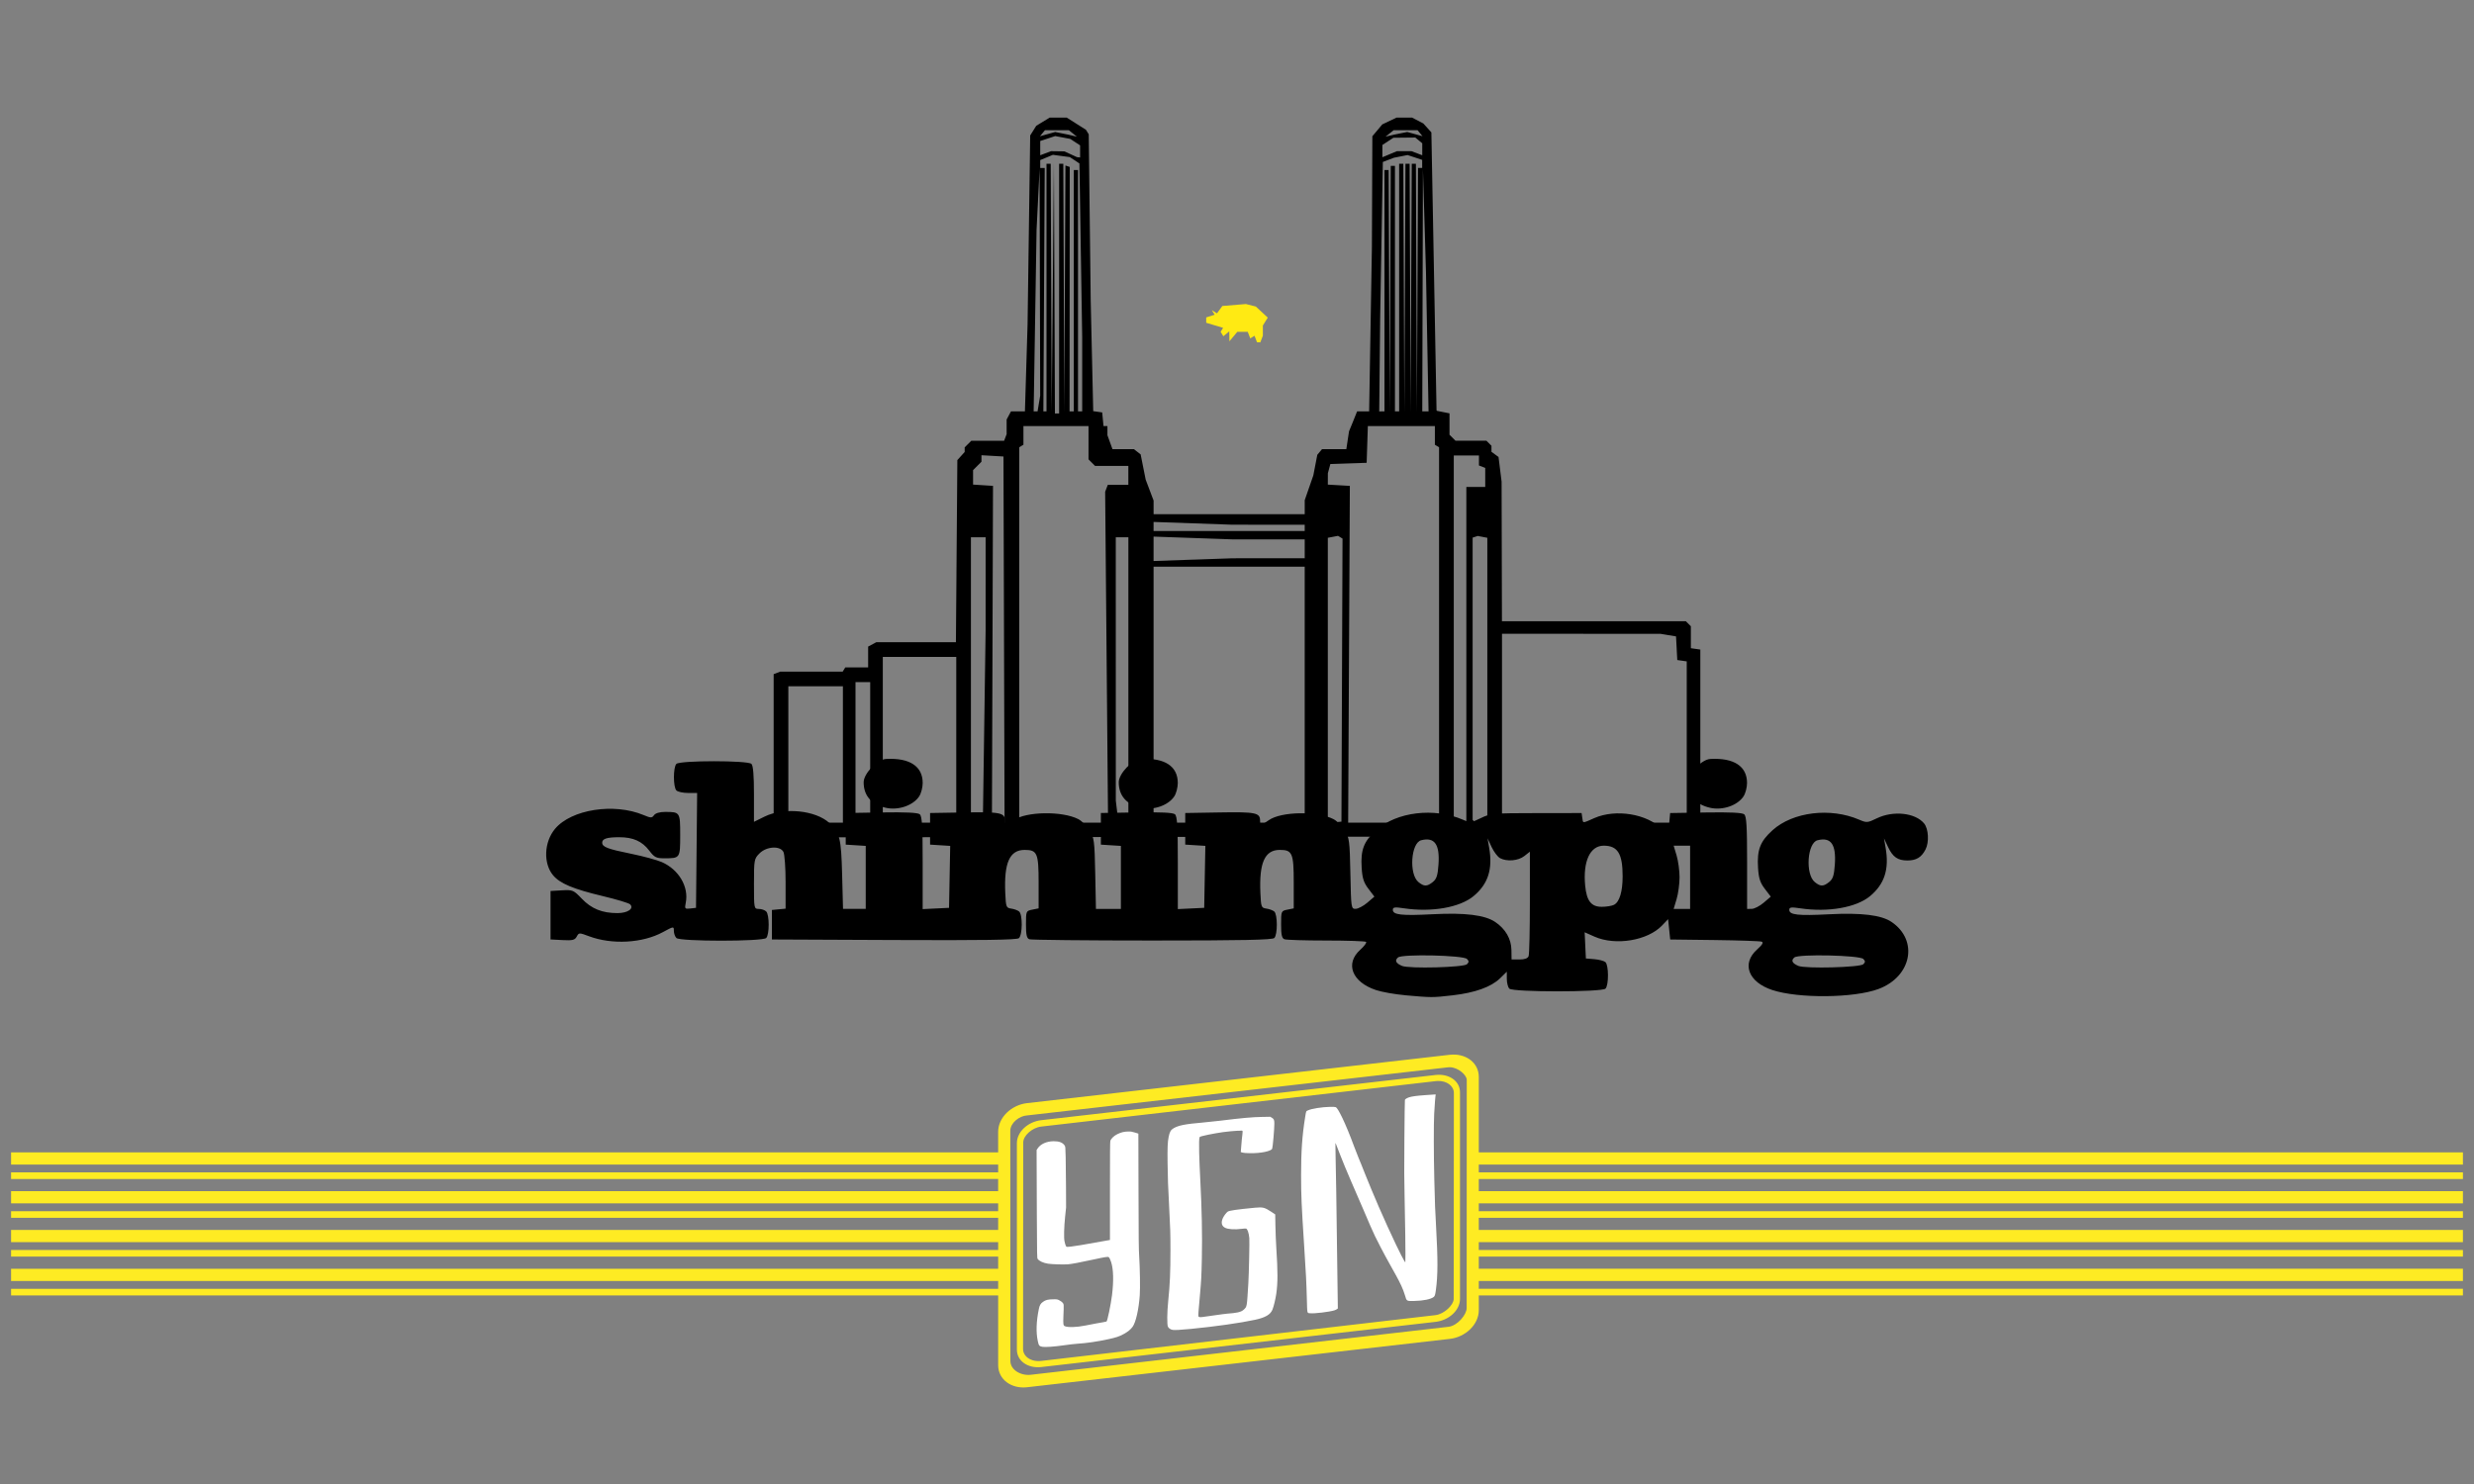 <?xml version="1.0" encoding="UTF-8" standalone="no"?>
<!-- Created with Inkscape (http://www.inkscape.org/) -->

<svg
   width="500"
   height="300"
   viewBox="0 0 132.292 79.375"
   version="1.1"
   id="svg1"
   inkscape:export-filename="../assets/images/shiningpig-card.png"
   inkscape:export-xdpi="96"
   inkscape:export-ydpi="96"
   inkscape:version="1.3.1 (91b66b0783, 2023-11-16, custom)"
   sodipodi:docname="shiningpig-card.svg"
   xmlns:inkscape="http://www.inkscape.org/namespaces/inkscape"
   xmlns:sodipodi="http://sodipodi.sourceforge.net/DTD/sodipodi-0.dtd"
   xmlns="http://www.w3.org/2000/svg"
   xmlns:svg="http://www.w3.org/2000/svg">
  <rect x="0" y="0" width="132.292" height="79.375" fill="#808080" stroke="none"/>
  <sodipodi:namedview
     id="namedview1"
     pagecolor="#fd5419"
     bordercolor="#000000"
     borderopacity="0.25"
     inkscape:showpageshadow="2"
     inkscape:pageopacity="0.0"
     inkscape:pagecheckerboard="0"
     inkscape:deskcolor="#d1d1d1"
     inkscape:document-units="mm"
     inkscape:export-bgcolor="#fd5419ff"
     inkscape:zoom="2.1694726"
     inkscape:cx="211.80263"
     inkscape:cy="122.37997"
     inkscape:window-width="1920"
     inkscape:window-height="1057"
     inkscape:window-x="-8"
     inkscape:window-y="-8"
     inkscape:window-maximized="1"
     inkscape:current-layer="layer1"
     showgrid="false" />
  <defs
     id="defs1" />
  <g
     inkscape:label="Calque 1"
     inkscape:groupmode="layer"
     id="layer1">
    <path
       id="rect7321-12-0-9-3"
       style="display:inline;fill:#feeb23;fill-opacity:1;stroke:none;stroke-width:0.127;stroke-dasharray:none;stroke-opacity:1"
       inkscape:label="contour"
       d="m 77.681,56.407 c -0.05,0.001 -0.101,0.005 -0.153,0.01 l -22.609,2.587 c -0.823,0.094 -1.545,0.756 -1.545,1.538 v 1.094 H 0.592 v 0.653 h 52.783 v 0.419 H 0.592 v 0.353 H 53.374 V 63.711 H 0.592 v 0.653 h 52.783 v 0.419 H 0.592 v 0.353 h 52.783 v 0.651 H 0.592 v 0.653 h 52.783 v 0.419 H 0.592 v 0.353 h 52.783 v 0.651 H 0.592 v 0.653 h 52.783 v 0.419 H 0.592 v 0.353 h 52.783 v 3.728 c 0,0.782 0.721,1.278 1.545,1.184 l 22.609,-2.587 c 0.823,-0.094 1.547,-0.757 1.547,-1.538 v -0.787 H 131.7 V 68.934 H 79.075 V 68.515 H 131.7 V 67.862 H 79.075 V 67.211 H 131.7 V 66.859 H 79.075 V 66.44 H 131.7 V 65.787 H 79.075 V 65.136 H 131.7 V 64.783 H 79.075 V 64.365 H 131.7 V 63.711 H 79.075 V 63.061 H 131.7 V 62.708 H 79.075 V 62.289 H 131.7 V 61.636 H 79.075 v -4.035 c 0,-0.733 -0.636,-1.215 -1.394,-1.194 z m -0.16,0.676 c 0.457,0.005 0.911,0.426 0.911,0.676 l -0.005,12.209 c -1.5e-4,0.347 -0.491,0.944 -0.971,0.999 l -22.339,2.566 c -0.531,0.061 -1.089,-0.261 -1.089,-0.738 l -0.004,-12.326 c 0.01,-0.413 0.481,-0.783 0.895,-0.807 l 22.511,-2.574 c 0.03,-0.004 0.061,-0.005 0.091,-0.005 z m -0.622,0.405 c -0.043,0.001 -0.087,0.004 -0.13,0.009 l -21.089,2.418 c -0.701,0.08 -1.304,0.612 -1.304,1.229 v 11.045 c 0,0.618 0.603,1.011 1.304,0.931 l 21.089,-2.418 c 0.701,-0.08 1.302,-0.612 1.302,-1.229 V 58.428 c 0,-0.579 -0.528,-0.961 -1.171,-0.94 z m -0.027,0.331 c 0.508,-0.018 0.871,0.276 0.871,0.647 l -0.01,11.015 c -2.91e-4,0.308 -0.501,0.807 -0.974,0.862 L 55.68,72.791 c -0.561,0.065 -0.974,-0.243 -0.974,-0.639 l 0.009,-11.044 c 2.92e-4,-0.361 0.471,-0.794 0.965,-0.851 l 21.088,-2.43 c 0.035,-0.004 0.07,-0.006 0.103,-0.008 z"
       sodipodi:nodetypes="cccsccccccccccccccccccccccccccccccccsscsccccccccccccccccccccccccccccccccsccccccccccccccccssccssccccccccccccc" />
    <path
       style="display:inline;fill:#ffffff;fill-opacity:1;stroke:none;stroke-width:0.127;stroke-dasharray:none;stroke-opacity:1"
       d="m 55.727,72.035 c -0.158,-0.032 -0.183,-0.065 -0.234,-0.31 -0.099,-0.468 -0.081,-1.034 0.055,-1.702 0.043,-0.213 0.093,-0.299 0.229,-0.394 0.14,-0.099 0.261,-0.129 0.522,-0.133 0.23,-0.004 0.233,-0.003 0.352,0.057 0.07,0.036 0.143,0.089 0.175,0.13 0.063,0.079 0.063,0.074 0.037,0.732 -0.016,0.405 -0.005,0.483 0.069,0.516 0.173,0.077 0.624,0.065 1.107,-0.032 0.429,-0.085 0.777,-0.15 0.957,-0.178 0.083,-0.013 0.161,-0.03 0.173,-0.037 0.049,-0.031 0.229,-0.897 0.293,-1.405 0.094,-0.753 0.079,-1.384 -0.044,-1.768 -0.044,-0.137 -0.092,-0.237 -0.131,-0.268 -0.041,-0.034 -0.185,-0.011 -0.788,0.119 -0.747,0.163 -1.204,0.249 -1.407,0.264 -0.233,0.018 -0.862,-0.004 -1.056,-0.035 -0.255,-0.042 -0.465,-0.139 -0.549,-0.255 -0.032,-0.044 -0.034,-0.125 -0.044,-2.349 -0.005,-1.267 -0.011,-2.567 -0.011,-2.89 l -0.001,-0.587 0.059,-0.089 c 0.153,-0.23 0.474,-0.375 0.842,-0.38 0.298,-0.004 0.484,0.066 0.595,0.224 0.043,0.062 0.044,0.067 0.058,0.62 0.008,0.307 0.016,1.04 0.018,1.629 l 0.004,1.071 -0.051,0.487 c -0.058,0.551 -0.073,1.146 -0.032,1.324 0.046,0.205 0.078,0.283 0.116,0.293 0.052,0.013 0.354,-0.023 0.756,-0.091 0.381,-0.064 1.454,-0.254 1.517,-0.268 l 0.04,-0.008 v -2.613 c 0,-1.993 0.005,-2.631 0.021,-2.687 0.034,-0.117 0.194,-0.271 0.372,-0.358 0.201,-0.098 0.359,-0.138 0.571,-0.142 0.153,-0.004 0.202,0.004 0.366,0.054 l 0.189,0.058 0.008,3.072 c 0.006,2.608 0.011,3.138 0.037,3.512 0.04,0.607 0.056,1.696 0.03,2.061 -0.054,0.759 -0.21,1.446 -0.382,1.687 -0.105,0.146 -0.261,0.273 -0.49,0.396 -0.23,0.123 -0.389,0.177 -0.793,0.265 -0.603,0.131 -1.179,0.216 -1.663,0.245 -0.141,0.008 -0.476,0.047 -0.743,0.086 -0.507,0.074 -1,0.107 -1.145,0.078 z m 6.978,-0.903 c -0.112,-0.019 -0.21,-0.085 -0.252,-0.17 -0.054,-0.11 -0.047,-0.772 0.015,-1.375 0.092,-0.901 0.119,-1.515 0.119,-2.73 -6.4e-5,-0.896 -0.008,-1.154 -0.071,-2.34 -0.059,-1.105 -0.07,-1.421 -0.082,-2.285 -0.011,-0.848 1.4e-4,-1.142 0.057,-1.423 0.054,-0.268 0.113,-0.373 0.26,-0.46 0.26,-0.155 0.639,-0.229 1.562,-0.307 0.224,-0.019 0.63,-0.062 0.902,-0.095 1.206,-0.149 1.727,-0.196 2.265,-0.206 l 0.442,-0.008 0.084,0.049 c 0.115,0.067 0.137,0.118 0.137,0.317 0,0.295 -0.083,1.25 -0.116,1.339 -0.051,0.137 -0.612,0.252 -1.185,0.243 -0.19,-0.003 -0.336,-0.014 -0.396,-0.03 -0.052,-0.014 -0.097,-0.029 -0.099,-0.031 -0.003,-0.003 0.022,-0.298 0.054,-0.655 0.032,-0.357 0.041,-0.267 0.045,-0.439 0.003,-0.092 -0.093,-0.036 -0.265,-0.046 -0.145,0.004 -0.546,0.041 -0.789,0.075 -0.458,0.065 -1.218,0.213 -1.244,0.263 -0.064,0.124 -0.016,1.325 0.035,2.297 0.082,1.55 0.11,2.953 0.083,4.197 -0.021,0.979 -0.029,1.138 -0.106,2.006 -0.071,0.802 -0.098,1.051 -0.074,1.096 0.04,0.075 0.232,0.026 0.933,-0.072 0.238,-0.033 0.506,-0.071 0.613,-0.079 0.47,-0.035 0.733,-0.07 0.887,-0.225 0.163,-0.165 0.153,-0.103 0.233,-1.4 0.031,-0.506 0.068,-2.239 0.052,-2.414 -0.027,-0.284 -0.099,-0.493 -0.176,-0.512 -0.024,-0.005 -0.126,7.64e-4 -0.225,0.013 -0.374,0.051 -0.727,0.029 -0.894,-0.055 -0.187,-0.094 -0.229,-0.277 -0.119,-0.519 0.054,-0.119 0.184,-0.29 0.26,-0.344 0.086,-0.059 0.49,-0.117 1.468,-0.211 0.411,-0.039 0.51,-0.013 0.86,0.219 l 0.211,0.14 0.011,0.618 c 0.006,0.34 0.027,0.865 0.047,1.167 0.083,1.271 0.083,1.873 -1.9e-4,2.454 -0.041,0.285 -0.134,0.674 -0.202,0.846 -0.108,0.273 -0.377,0.432 -0.931,0.551 -0.806,0.173 -2.135,0.362 -3.431,0.488 -0.555,0.054 -0.871,0.071 -0.979,0.053 z m 7.34,-0.89 c -0.157,-0.02 -0.141,0.055 -0.165,-0.805 -0.024,-0.877 -0.046,-1.306 -0.144,-2.82 -0.14,-2.155 -0.162,-2.676 -0.163,-3.761 -6.1e-4,-1.262 0.06,-2.132 0.217,-3.101 0.055,-0.341 0.044,-0.314 0.147,-0.363 0.194,-0.093 0.757,-0.182 1.188,-0.189 0.175,-0.003 0.28,0.003 0.308,0.018 0.115,0.058 0.493,0.79 0.98,2.112 0.15,0.408 0.337,0.845 0.386,0.968 0.232,0.585 0.727,1.833 1.388,3.28 0.707,1.549 0.949,1.966 0.961,1.934 0.021,-0.056 -0.015,-2.539 -0.041,-3.55 -0.02,-0.812 -0.023,-1.429 -0.01,-3.061 0.008,-1.124 0.021,-2.058 0.028,-2.075 0.016,-0.041 0.101,-0.094 0.212,-0.133 0.145,-0.052 0.403,-0.087 0.905,-0.123 0.566,-0.041 0.543,-0.04 0.529,-0.017 -0.015,0.024 -0.055,0.527 -0.081,1.019 -0.03,0.551 -0.026,2.208 0.008,3.565 0.035,1.392 0.039,1.487 0.092,2.438 0.101,1.8 0.099,2.631 -0.009,3.421 -0.036,0.264 -0.055,0.324 -0.118,0.374 -0.151,0.119 -0.56,0.203 -1.036,0.211 -0.426,0.006 -0.403,0.022 -0.503,-0.313 -0.204,-0.685 -0.624,-1.266 -1.284,-2.534 -0.549,-1.055 -0.42,-0.875 -1.59,-3.549 -0.484,-1.106 -0.825,-2.046 -0.834,-2.055 -0.02,-0.022 0.016,1.139 0.038,2.639 0.016,1.118 0.061,4.436 0.077,5.667 l 0.008,0.545 -0.045,0.036 c -0.025,0.02 -0.085,0.049 -0.135,0.065 -0.269,0.086 -1.096,0.185 -1.311,0.156 z"
       id="path3141-3-2-6"
       sodipodi:nodetypes="cssccccssccssscccccsccscssccssccccssccccccsssscccccssscsssccccssscccssccsssssccsssccscscccsssssscccsssscscssssccscccsssssccsssssccccc"
       inkscape:label="logo" />
    <path
       style="display:inline;fill:#000000;stroke-width:0.113"
       d="m 75.129,53.231 c -0.542,-0.048 -1.238,-0.171 -1.547,-0.274 -1.285,-0.427 -1.672,-1.412 -0.847,-2.154 0.214,-0.192 0.355,-0.382 0.314,-0.423 -0.041,-0.041 -1,-0.074 -2.131,-0.074 -1.132,0 -2.138,-0.031 -2.236,-0.068 -0.137,-0.053 -0.178,-0.236 -0.178,-0.792 0,-0.714 0.005,-0.724 0.338,-0.791 l 0.338,-0.068 v -1.387 c 0,-1.566 -0.075,-1.741 -0.746,-1.741 -0.803,0 -1.11,0.683 -1.037,2.311 0.033,0.745 0.051,0.791 0.317,0.828 0.155,0.021 0.345,0.091 0.423,0.155 0.181,0.148 0.185,1.239 0.005,1.418 -0.102,0.102 -1.707,0.135 -6.529,0.135 -3.517,0 -6.474,-0.031 -6.573,-0.068 -0.137,-0.053 -0.178,-0.236 -0.178,-0.792 0,-0.714 0.005,-0.724 0.338,-0.791 l 0.338,-0.068 V 47.2 c 0,-1.566 -0.075,-1.741 -0.746,-1.741 -0.803,0 -1.11,0.683 -1.037,2.311 0.033,0.745 0.051,0.791 0.317,0.828 0.155,0.021 0.345,0.091 0.423,0.155 0.194,0.159 0.184,1.265 -0.013,1.428 -0.111,0.092 -1.953,0.119 -6.68,0.098 l -6.526,-0.029 v -0.789 -0.789 l 0.366,-0.035 0.366,-0.035 v -1.409 c 0,-0.775 -0.053,-1.508 -0.117,-1.628 -0.182,-0.341 -0.902,-0.296 -1.277,0.079 -0.288,0.288 -0.297,0.34 -0.297,1.635 0,1.32 0.003,1.337 0.259,1.337 0.143,0 0.32,0.061 0.395,0.135 0.176,0.176 0.176,1.245 0,1.42 -0.191,0.191 -4.611,0.191 -4.803,0 -0.074,-0.074 -0.135,-0.247 -0.135,-0.384 0,-0.247 -0.004,-0.246 -0.592,0.072 -1.087,0.589 -2.717,0.678 -3.947,0.217 -0.525,-0.197 -0.54,-0.196 -0.655,0.019 -0.1,0.186 -0.218,0.215 -0.759,0.187 l -0.641,-0.034 v -1.296 -1.296 l 0.605,-0.035 c 0.584,-0.033 0.621,-0.017 1.073,0.453 0.513,0.535 1.084,0.765 1.901,0.765 0.549,0 0.901,-0.244 0.676,-0.469 -0.067,-0.067 -0.721,-0.264 -1.455,-0.439 -1.589,-0.379 -2.291,-0.672 -2.662,-1.113 -0.535,-0.636 -0.486,-1.787 0.105,-2.49 0.876,-1.041 3.153,-1.393 4.733,-0.733 0.388,0.162 0.443,0.163 0.558,0.006 0.079,-0.108 0.302,-0.174 0.585,-0.174 0.808,0 0.814,0.009 0.814,1.24 0,1.238 -0.002,1.24 -0.849,1.24 -0.434,0 -0.53,-0.049 -0.806,-0.411 -0.382,-0.501 -0.863,-0.716 -1.601,-0.716 -0.66,0 -0.915,0.081 -0.915,0.29 0,0.231 0.282,0.339 1.559,0.598 0.64,0.13 1.376,0.33 1.635,0.445 0.906,0.401 1.445,1.32 1.274,2.174 -0.064,0.319 -0.048,0.339 0.24,0.306 l 0.309,-0.036 0.03,-3.072 0.03,-3.072 h -0.487 c -0.268,0 -0.547,-0.061 -0.622,-0.135 -0.176,-0.176 -0.176,-1.245 0,-1.42 0.19,-0.19 3.824,-0.19 4.013,0 0.092,0.091 0.135,0.615 0.135,1.617 v 1.482 l 0.565,-0.279 c 1.035,-0.512 2.736,-0.342 3.475,0.347 0.551,0.514 0.624,0.812 0.674,2.757 l 0.048,1.832 h 0.607 0.607 v -1.685 -1.685 l -0.535,-0.034 -0.535,-0.034 V 44.331 43.486 l 1.902,-0.031 c 1.307,-0.021 1.95,0.01 2.057,0.098 0.124,0.103 0.156,0.635 0.156,2.601 v 2.472 l 0.705,-0.034 0.705,-0.034 0.031,-1.657 0.031,-1.657 -0.538,-0.034 -0.538,-0.034 V 44.331 43.486 l 1.845,-0.031 c 1.92,-0.032 2.157,0.016 2.157,0.439 0,0.269 0.059,0.266 0.467,-0.025 0.658,-0.468 2.601,-0.499 3.46,-0.055 0.185,0.096 0.455,0.365 0.6,0.599 0.245,0.394 0.267,0.564 0.302,2.314 l 0.038,1.888 h 0.667 0.667 V 46.93 45.245 l -0.535,-0.034 -0.535,-0.034 v -0.846 -0.846 l 1.902,-0.031 c 1.307,-0.021 1.95,0.01 2.057,0.098 0.124,0.103 0.156,0.635 0.156,2.601 v 2.472 l 0.705,-0.034 0.705,-0.034 0.031,-1.657 0.031,-1.657 -0.538,-0.034 -0.538,-0.034 V 44.331 43.486 l 1.845,-0.031 c 1.92,-0.032 2.157,0.016 2.157,0.439 0,0.269 0.059,0.266 0.467,-0.025 0.658,-0.468 2.601,-0.499 3.46,-0.055 0.185,0.096 0.455,0.365 0.6,0.599 0.245,0.394 0.267,0.564 0.302,2.314 0.037,1.851 0.042,1.888 0.282,1.884 0.134,-0.003 0.415,-0.151 0.623,-0.329 l 0.379,-0.324 -0.318,-0.417 c -0.252,-0.33 -0.328,-0.565 -0.363,-1.125 -0.061,-0.963 0.114,-1.417 0.78,-2.015 1.089,-0.98 3.097,-1.221 4.632,-0.558 0.397,0.171 0.44,0.168 0.958,-0.085 0.518,-0.253 0.655,-0.265 2.967,-0.267 l 2.424,-0.003 0.036,0.254 c 0.043,0.306 -0.012,0.305 0.644,0.015 1.14,-0.504 2.837,-0.226 3.619,0.594 l 0.323,0.339 0.056,-0.601 0.056,-0.601 1.902,-0.031 c 1.307,-0.021 1.95,0.01 2.057,0.098 0.124,0.103 0.156,0.634 0.156,2.596 v 2.466 l 0.254,-0.005 c 0.14,-0.003 0.424,-0.151 0.633,-0.329 l 0.379,-0.324 -0.318,-0.417 c -0.252,-0.33 -0.328,-0.565 -0.363,-1.125 -0.061,-0.963 0.114,-1.417 0.78,-2.015 1.089,-0.98 3.097,-1.221 4.632,-0.558 0.395,0.171 0.441,0.167 0.943,-0.076 0.874,-0.423 2.05,-0.296 2.522,0.272 0.24,0.289 0.28,1.008 0.077,1.399 -0.217,0.42 -0.491,0.585 -0.969,0.585 -0.515,0 -0.78,-0.184 -1.03,-0.714 l -0.221,-0.47 0.088,0.507 c 0.198,1.147 -0.059,1.943 -0.835,2.586 -0.734,0.609 -2.244,0.873 -3.724,0.651 -0.493,-0.074 -0.592,-0.06 -0.592,0.082 0,0.27 0.466,0.322 2.126,0.236 1.736,-0.089 2.798,0.041 3.342,0.41 1.452,0.985 1.076,2.922 -0.695,3.585 -1.31,0.49 -4.291,0.518 -5.69,0.054 -1.277,-0.424 -1.647,-1.411 -0.809,-2.162 0.287,-0.258 0.36,-0.381 0.249,-0.422 -0.086,-0.032 -1.222,-0.071 -2.524,-0.087 l -2.367,-0.029 -0.056,-0.544 -0.056,-0.544 -0.323,0.339 c -0.773,0.81 -2.489,1.093 -3.611,0.597 l -0.529,-0.234 0.033,0.701 0.033,0.701 0.45,0.037 c 0.247,0.02 0.514,0.09 0.592,0.155 0.182,0.151 0.187,1.24 0.006,1.421 -0.192,0.192 -4.949,0.192 -5.141,0 -0.074,-0.074 -0.135,-0.309 -0.135,-0.521 v -0.385 l -0.359,0.351 c -0.476,0.465 -1.34,0.775 -2.545,0.913 -1.075,0.123 -1.1,0.123 -2.534,-0.004 z m 3.314,-1.657 c 0.112,-0.113 0.112,-0.169 -1.05e-4,-0.282 -0.199,-0.199 -3.456,-0.272 -3.684,-0.082 -0.194,0.161 -0.122,0.313 0.212,0.454 0.372,0.156 3.302,0.081 3.472,-0.09 z m 21.194,0 c 0.112,-0.113 0.112,-0.169 -1.2e-4,-0.282 -0.199,-0.199 -3.456,-0.272 -3.684,-0.082 -0.194,0.161 -0.123,0.313 0.212,0.454 0.372,0.156 3.302,0.081 3.472,-0.09 z M 81.739,51.142 c 0.038,-0.098 0.068,-1.395 0.068,-2.883 v -2.705 l -0.297,0.234 c -0.324,0.255 -0.933,0.307 -1.298,0.112 -0.125,-0.067 -0.327,-0.333 -0.449,-0.592 l -0.221,-0.47 0.088,0.507 c 0.198,1.147 -0.059,1.943 -0.835,2.586 -0.734,0.609 -2.244,0.873 -3.724,0.651 -0.493,-0.074 -0.592,-0.06 -0.592,0.082 0,0.27 0.466,0.322 2.126,0.236 1.745,-0.09 2.798,0.041 3.352,0.416 0.545,0.368 0.854,0.903 0.863,1.49 l 0.008,0.514 h 0.421 c 0.28,0 0.444,-0.06 0.489,-0.178 z m 8.636,-4.218 v -1.691 h -0.44 -0.44 l 0.158,0.525 c 0.087,0.289 0.158,0.813 0.158,1.166 0,0.352 -0.071,0.877 -0.158,1.166 l -0.158,0.525 h 0.44 0.44 z m -4.063,1.468 c 0.29,-0.155 0.455,-0.708 0.455,-1.524 0,-1.207 -0.265,-1.635 -1.012,-1.635 -0.729,0 -1.117,0.838 -0.991,2.142 0.078,0.814 0.325,1.128 0.886,1.128 0.251,0 0.549,-0.05 0.662,-0.11 z m -9.692,-1.219 c 0.198,-0.16 0.26,-0.352 0.3,-0.93 0.076,-1.083 -0.207,-1.481 -0.923,-1.301 -0.551,0.138 -0.664,1.811 -0.152,2.235 0.301,0.249 0.464,0.248 0.776,-0.004 z m 21.194,0 c 0.198,-0.16 0.26,-0.352 0.3,-0.93 0.076,-1.083 -0.207,-1.481 -0.923,-1.301 -0.551,0.138 -0.664,1.811 -0.152,2.235 0.301,0.249 0.464,0.248 0.776,-0.004 z m -50.448,-3.966 c -0.772,-0.176 -1.184,-0.65 -1.184,-1.364 0,-0.468 0.726,-1.225 1.199,-1.249 1.262,-0.066 1.958,0.391 1.958,1.286 0,0.236 -0.084,0.557 -0.186,0.713 -0.322,0.491 -1.122,0.766 -1.787,0.614 z m 13.641,0 c -0.772,-0.176 -1.184,-0.65 -1.184,-1.364 0,-0.468 0.726,-1.225 1.199,-1.249 1.262,-0.066 1.958,0.391 1.958,1.286 0,0.236 -0.084,0.557 -0.186,0.713 -0.322,0.491 -1.122,0.766 -1.787,0.614 z m 30.439,0 C 90.674,43.031 90.262,42.557 90.262,41.843 c 0,-0.468 0.726,-1.225 1.199,-1.249 1.262,-0.066 1.958,0.391 1.958,1.286 0,0.236 -0.084,0.557 -0.186,0.713 -0.322,0.491 -1.122,0.766 -1.787,0.614 z"
       id="path2232"
       sodipodi:insensitive="true"
       inkscape:label="shiningpig" />
    <path
       style="display:inline;fill:#000000;stroke-width:0.112"
       d="m 66.222,44.761 -24.702,0.028 -0.075,-0.075 -0.075,-0.075 V 40.349 36.058 l 0.178,-0.068 0.178,-0.068 h 1.668 1.668 l 0.069,-0.112 0.069,-0.112 h 0.611 0.611 V 35.14 34.583 l 0.217,-0.116 0.217,-0.116 h 2.13 2.13 l 0.038,-4.871 0.038,-4.871 0.196,-0.217 0.196,-0.217 v -0.123 -0.123 l 0.176,-0.176 0.176,-0.176 h 0.878 0.878 l 0.068,-0.178 0.068,-0.178 V 22.829 22.438 l 0.116,-0.217 0.116,-0.217 h 0.373 0.373 l 0.071,-2.329 0.071,-2.329 0.07,-5.051 0.07,-5.051 0.162,-0.258 0.162,-0.258 0.359,-0.219 0.359,-0.219 0.455,-4.202e-4 0.455,-4.163e-4 0.514,0.326 0.514,0.326 0.075,0.121 0.075,0.121 0.053,4.464 0.053,4.464 0.067,2.94 0.067,2.94 0.24,0.034 0.24,0.034 0.035,0.365 0.035,0.365 h 0.105 0.105 v 0.245 0.245 l 0.135,0.373 0.135,0.373 h 0.573 0.573 l 0.18,0.14 0.18,0.14 0.134,0.673 0.134,0.673 0.212,0.561 0.212,0.561 5.2e-5,0.365 5.2e-5,0.365 h 4.041 4.041 v -0.375 -0.375 l 0.23,-0.663 0.23,-0.663 0.106,-0.55 0.106,-0.55 0.126,-0.151 0.126,-0.151 h 0.65 0.65 l 0.072,-0.477 0.072,-0.477 0.092,-0.224 0.092,-0.224 0.124,-0.309 0.124,-0.309 h 0.322 0.322 l 0.074,-4.406 0.074,-4.406 0.012,-2.953 0.012,-2.953 0.266,-0.317 0.266,-0.317 0.383,-0.182 0.383,-0.182 h 0.41 0.41 l 0.303,0.157 0.303,0.157 0.216,0.239 0.216,0.239 0.138,7.433 0.138,7.433 0.01,0.014 0.009,0.014 0.337,0.067 0.337,0.067 v 0.572 0.572 l 0.16,0.16 0.16,0.16 h 0.827 0.827 l 0.135,0.135 0.135,0.135 v 0.162 0.162 l 0.189,0.138 0.189,0.138 0.082,0.66 0.082,0.66 0.009,3.732 0.009,3.732 h 4.916 4.916 l 0.135,0.135 0.135,0.135 v 0.587 0.587 l 0.253,0.036 0.253,0.036 v 4.995 4.995 z M 43.614,44.003 h 1.459 v -3.648 -3.648 H 43.614 42.155 v 3.648 3.648 z m 2.525,0 h 0.393 v -3.76 -3.76 h -0.393 -0.393 v 3.76 3.76 z m 3.031,0 h 1.964 V 39.57 35.136 h -1.964 -1.964 v 4.434 4.434 z m 3.068,0 h 0.318 l 0.074,-5.135 0.074,-5.135 1.04e-4,-2.497 1.57e-4,-2.497 h -0.393 -0.393 v 7.632 7.632 z m 1.14,0 h 0.339 l -0.029,-9.793 -0.029,-9.793 -0.589,-0.034 -0.589,-0.034 v 0.174 0.174 l -0.224,0.224 -0.224,0.224 v 0.387 0.387 l 0.533,0.034 0.533,0.034 -0.029,9.007 -0.029,9.007 z m 3.499,0 h 2.375 l -0.078,-8.85 -0.078,-8.85 0.071,-0.186 0.071,-0.186 h 0.549 0.549 v -0.505 -0.505 h -0.89 -0.89 L 58.382,24.746 58.206,24.569 V 23.68 22.79 h -1.74 -1.74 v 0.498 0.498 l -0.112,0.069 -0.112,0.069 v 10.039 10.039 z m 3.196,0 h 0.265 V 36.371 28.738 h -0.337 -0.337 l 8.47e-4,7.043 8.49e-4,7.043 0.071,0.589 0.071,0.589 h 0.265 z m 5.653,0 h 4.041 v -6.847 -6.847 h -4.041 -4.041 v 6.847 6.847 z m 5.64,-0.021 0.365,-0.035 0.029,-7.569 0.029,-7.569 -0.12,-0.074 -0.12,-0.074 -0.273,0.052 -0.273,0.052 v 7.627 7.627 z m 3.154,0.021 h 2.431 V 33.964 23.925 l -0.112,-0.069 -0.112,-0.069 V 23.288 22.79 H 74.934 73.143 l -0.032,0.982 -0.032,0.982 -0.97,0.032 -0.97,0.032 -0.067,0.248 -0.067,0.248 -0.001,0.303 -0.001,0.303 0.589,0.034 0.589,0.034 -0.045,9.007 -0.045,9.007 h 2.431 z m 3.553,0 h 0.337 v -8.979 -8.979 h 0.505 0.505 v -0.509 -0.509 l -0.168,-0.065 -0.168,-0.065 V 24.63 24.361 h -0.673 -0.673 v 9.821 9.821 z m 1.141,0 h 0.318 v -7.619 -7.619 l -0.257,-0.049 -0.257,-0.049 -0.136,0.045 -0.136,0.045 v 7.548 7.548 l 0.075,0.075 0.075,0.075 z m 6.042,0 h 4.939 v -4.314 -4.314 l -0.253,-0.036 -0.253,-0.036 -0.033,-0.632 -0.033,-0.632 -0.416,-0.069 -0.416,-0.069 -4.237,-0.001 -4.237,-0.001 v 5.051 5.051 z m -21.466,-14.068 2.105,-0.074 1.936,-3.35e-4 1.936,-3.01e-4 v -0.505 -0.505 l -1.936,-3.35e-4 -1.936,-3.36e-4 -2.105,-0.074 -2.105,-0.074 v 0.653 0.653 l 2.105,-0.074 z m 1.936,-1.533 h 4.041 v -0.168 -0.168 l -1.936,-3.34e-4 -1.936,-3.4e-4 -2.105,-0.074 -2.105,-0.074 v 0.242 0.242 h 4.041 z m -9.204,-6.286 h 0.112 V 15.438 8.759 h 0.112 0.112 l 0.027,6.65 0.027,6.65 0.03,-6.603 0.03,-6.603 0.115,0.038 0.115,0.038 -0.005,6.537 -0.005,6.537 h 0.114 0.114 V 15.55 9.096 h 0.112 0.112 v 6.454 6.454 h 0.112 0.112 l -1.04e-4,-1.992 -1.18e-4,-1.992 -0.074,-4.639 -0.074,-4.639 L 57.462,8.571 57.204,8.402 56.753,8.342 56.302,8.281 55.963,8.422 55.624,8.562 v 0.211 0.211 h 0.12 0.12 l -0.036,6.51 -0.036,6.51 0.084,-4.2e-5 0.084,-4.3e-5 V 15.382 8.759 h 0.112 0.112 l 0.027,6.65 0.027,6.65 0.059,-6.678 0.059,-6.678 0.027,6.706 0.027,6.706 z m -1.145,-0.112 h 0.105 l 0.07,-0.421 0.07,-0.421 -0.016,-6.061 -0.016,-6.061 -0.081,1.628 -0.081,1.628 -0.078,4.854 -0.078,4.854 z m 18.515,1.1e-4 0.14,-1.1e-4 V 15.55 9.096 h 0.111 0.111 l 0.03,6.482 0.03,6.482 0.027,-6.594 0.027,-6.594 h 0.112 0.112 v 6.566 6.566 h 0.112 0.112 V 15.382 8.759 h 0.112 0.112 l 0.027,6.65 0.027,6.65 0.03,-6.65 0.03,-6.65 h 0.111 0.111 l 0.027,6.65 0.027,6.65 0.03,-6.65 0.03,-6.65 h 0.111 0.111 l 0.027,6.65 0.027,6.65 0.03,-6.538 0.03,-6.538 h 0.111 0.111 V 8.768 8.552 L 75.659,8.422 75.265,8.293 l -0.364,0.072 -0.364,0.072 -0.296,0.113 -0.296,0.113 -0.072,4.173 -0.072,4.173 -0.025,2.498 -0.025,2.498 z m 2.329,-1.1e-4 h 0.168 l -0.069,-3.732 -0.069,-3.732 -0.081,-2.75 -0.081,-2.75 -0.018,6.482 -0.018,6.482 z M 57.672,8.413 l 0.084,0.009 V 8.099 7.775 L 57.492,7.602 57.228,7.429 56.826,7.353 56.424,7.278 56.024,7.41 55.624,7.542 v 0.381 0.381 l 0.288,-0.109 0.288,-0.109 0.357,0.005 0.357,0.005 0.337,0.154 0.337,0.154 0.084,0.009 z M 74.309,8.248 74.698,8.086 h 0.389 0.389 l 0.288,0.109 0.288,0.109 V 7.985 7.664 l -0.186,-0.154 -0.186,-0.154 -0.585,0.006 -0.585,0.006 -0.295,0.193 -0.295,0.193 V 8.083 8.411 Z m -18.293,-1.075 0.408,-0.113 0.357,0.072 0.357,0.072 0.224,0.054 0.224,0.054 L 57.37,7.138 57.153,6.963 h -0.638 -0.638 l -0.134,0.162 -0.134,0.162 z m 18.296,0.084 0.224,-0.054 0.357,-0.072 0.357,-0.072 0.408,0.113 0.408,0.113 L 75.934,7.125 75.8,6.963 h -0.638 -0.638 l -0.218,0.174 -0.218,0.174 z"
       id="path924"
       inkscape:label="station" />
    <path
       style="display:inline;fill:#ffea13;fill-opacity:1;stroke-width:0.112"
       d="m 67.305,18.309 h -0.088 l -0.067,-0.175 -0.067,-0.175 -0.114,0.07 -0.114,0.07 -0.067,-0.175 -0.067,-0.175 h -0.279 -0.279 l -0.211,0.253 -0.211,0.253 -0.004,-0.266 -0.004,-0.266 -0.158,0.131 -0.158,0.131 -0.073,-0.118 -0.073,-0.118 0.066,-0.107 0.066,-0.107 -0.452,-0.135 L 64.499,17.264 v -0.143 -0.143 l 0.226,-0.072 0.226,-0.072 -0.075,-0.122 -0.075,-0.122 0.137,0.085 0.137,0.085 0.144,-0.197 0.144,-0.197 0.629,-0.052 0.629,-0.052 0.266,0.067 0.266,0.067 0.319,0.296 0.319,0.296 -0.131,0.211 -0.131,0.211 v 0.273 0.273 l -0.068,0.178 -0.068,0.178 z"
       id="path922"
       inkscape:label="pig" />
  </g>
</svg>
